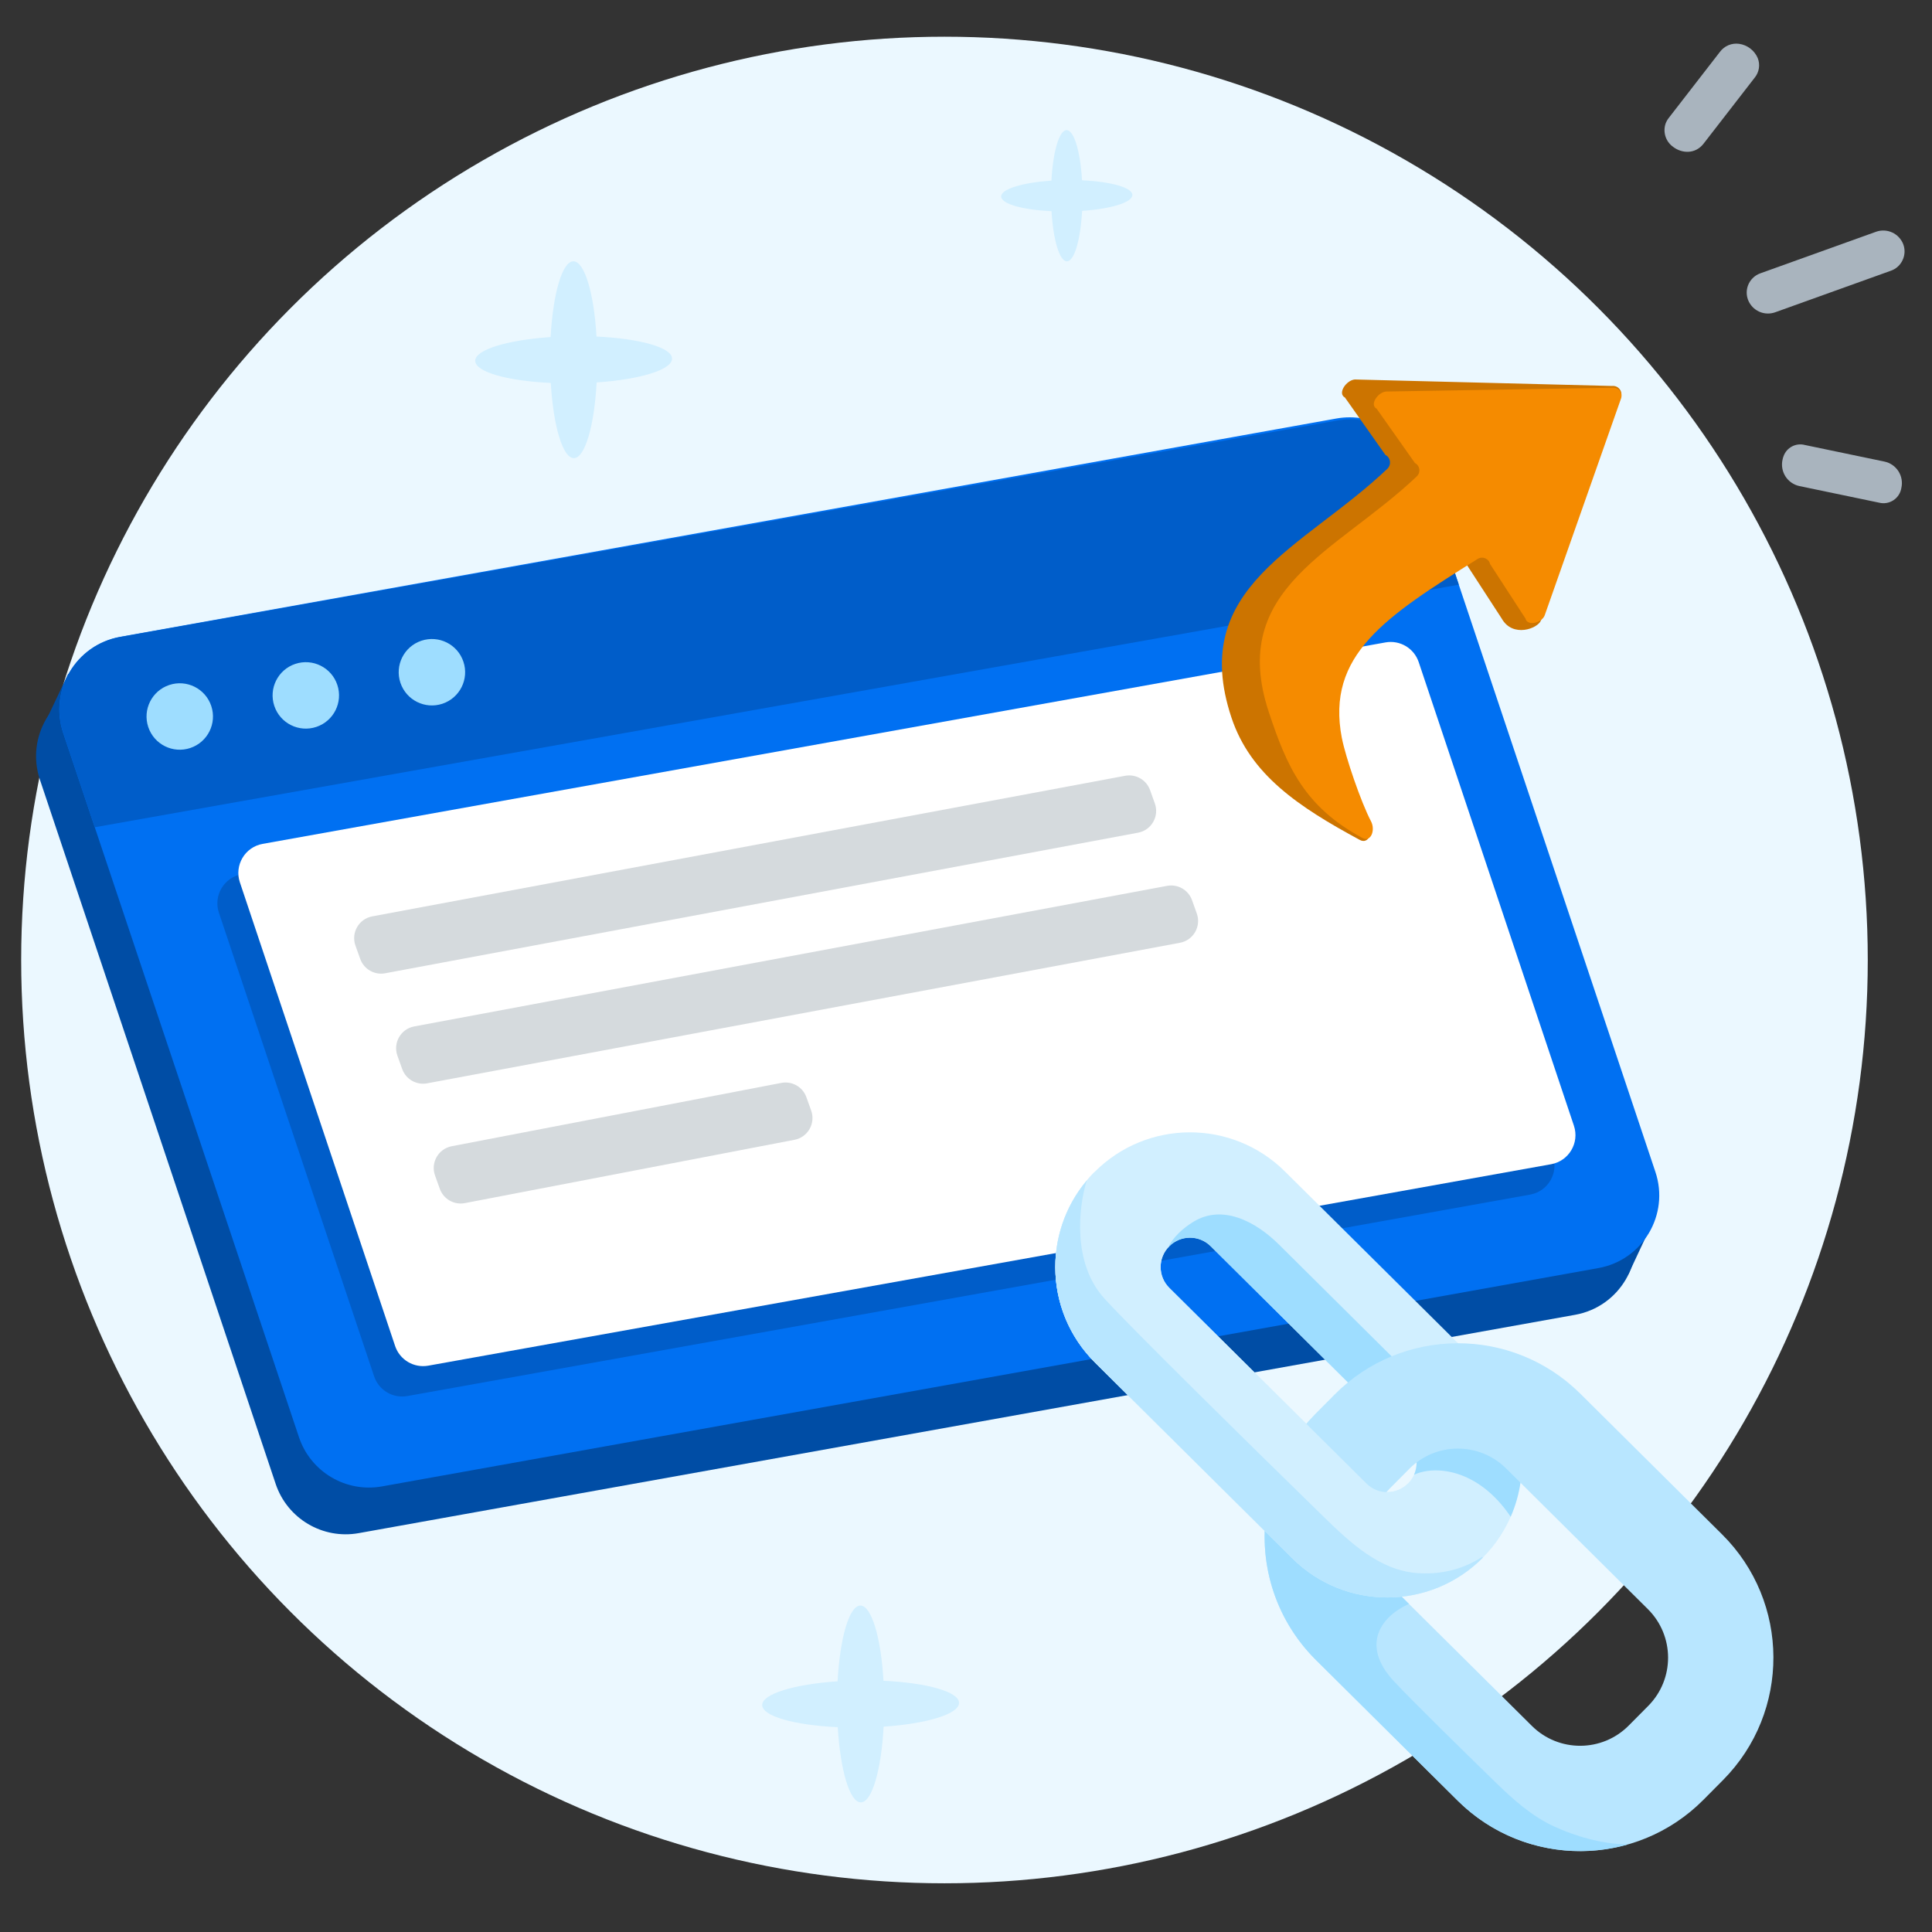 <svg width="161" height="161" viewBox="0 0 161 161" fill="none" xmlns="http://www.w3.org/2000/svg">
<rect x="0" y="0" width="161" height="161" fill="#333333" stroke="none"/>
<circle cx="78.706" cy="80" r="76.941" fill="#EBF8FF"/>
<path d="M3.326 64.974C2.134 61.414 4.379 57.626 8.074 56.963L109.44 38.768C112.446 38.228 115.394 39.975 116.363 42.871L136.01 101.556C137.201 105.115 134.956 108.903 131.261 109.567L29.895 127.761C26.889 128.301 23.942 126.554 22.972 123.658L3.326 64.974Z" fill="#004DA5"/>
<path d="M5.689 56.136L3.701 60.325L8.355 59.302L5.689 56.136Z" fill="#004DA5"/>
<path d="M135.705 102.922L135.666 106.254L137.227 102.922L135.705 102.922Z" fill="#004DA5"/>
<path d="M5.267 61.079C4.075 57.519 6.32 53.731 10.015 53.068L111.381 34.873C114.387 34.334 117.335 36.081 118.304 38.977L137.951 97.661C139.142 101.221 136.897 105.009 133.202 105.672L31.836 123.867C28.83 124.406 25.883 122.66 24.913 119.763L5.267 61.079Z" fill="#0070F2"/>
<path d="M5.27 61.09C4.077 57.526 6.329 53.735 10.028 53.077L111.447 35.041C114.451 34.507 117.392 36.253 118.361 39.146L121.567 48.723L7.898 68.938L5.27 61.09Z" fill="#005DC9"/>
<path d="M18.242 76.059C17.765 74.635 18.663 73.12 20.141 72.854L113.709 56.067C114.911 55.851 116.09 56.55 116.478 57.708L129.413 96.344C129.889 97.768 128.991 99.284 127.513 99.549L33.946 116.337C32.743 116.552 31.564 115.854 31.177 114.695L18.242 76.059Z" fill="#005DC9"/>
<path d="M19.99 73.528C19.513 72.104 20.411 70.588 21.889 70.323L115.457 53.535C116.659 53.32 117.838 54.018 118.226 55.177L131.161 93.813C131.637 95.237 130.739 96.752 129.261 97.018L35.694 113.805C34.491 114.021 33.312 113.322 32.925 112.164L19.99 73.528Z" fill="white"/>
<circle cx="2.769" cy="2.769" r="2.769" transform="matrix(0.948 -0.317 0.317 0.948 11.477 57.961)" fill="#9EDDFF"/>
<circle cx="2.769" cy="2.769" r="2.769" transform="matrix(0.948 -0.317 0.317 0.948 21.982 56.203)" fill="#9EDDFF"/>
<circle cx="2.769" cy="2.769" r="2.769" transform="matrix(0.948 -0.317 0.317 0.948 32.49 54.272)" fill="#9EDDFF"/>
<path d="M29.622 78.802C29.238 77.732 29.903 76.573 31.021 76.364L93.761 64.649C94.653 64.483 95.532 64.988 95.838 65.841L96.237 66.954C96.62 68.023 95.955 69.182 94.838 69.391L32.097 81.106C31.206 81.272 30.326 80.767 30.02 79.914L29.622 78.802Z" fill="#D5DADD"/>
<path d="M33.118 87.974C32.735 86.903 33.4 85.745 34.517 85.536L97.258 73.821C98.149 73.655 99.029 74.16 99.335 75.013L99.733 76.125C100.117 77.195 99.451 78.354 98.334 78.563L35.593 90.278C34.702 90.444 33.822 89.939 33.517 89.086L33.118 87.974Z" fill="#D5DADD"/>
<path d="M36.252 97.955C35.87 96.889 36.53 95.733 37.642 95.519L65.112 90.242C66.006 90.07 66.891 90.576 67.198 91.432L67.598 92.547C67.98 93.614 67.32 94.769 66.208 94.983L38.738 100.26C37.844 100.432 36.959 99.927 36.652 99.07L36.252 97.955Z" fill="#D5DADD"/>
<path d="M109.025 62.054C107.616 54.747 112.868 51.384 120.949 46.321C121.375 46.057 121.934 46.288 122.039 46.768L125.146 51.551C126.062 53.17 128.16 52.379 128.414 51.7L135.072 33.126C135.262 32.623 134.868 32.108 134.333 32.164L112.898 31.623C112.174 31.692 111.438 32.795 112.078 33.126L115.449 37.908C115.889 38.131 115.968 38.721 115.61 39.068C108.612 45.725 98.995 48.86 102.614 59.778C104.196 64.564 108.229 67.246 113.314 69.992C114.066 70.4 114.469 69.293 114.075 68.538C113.185 66.844 109.355 63.731 109.029 62.06L109.025 62.054Z" fill="#CC7400"/>
<path d="M111.821 61.508C110.484 54.573 115.468 51.382 123.137 46.577C123.541 46.326 124.072 46.545 124.171 47L127.12 51.54C127.269 52.205 128.483 51.923 128.724 51.279L135.08 33.225C135.26 32.747 134.887 32.258 134.379 32.312L115.496 32.628C114.809 32.694 114.111 33.741 114.718 34.055L117.917 38.593C118.335 38.804 118.41 39.364 118.07 39.693C111.429 46.011 102.302 48.986 105.737 59.347C107.238 63.889 108.708 67.226 113.534 69.831C114.247 70.219 114.63 69.169 114.256 68.452C113.411 66.844 112.134 63.099 111.825 61.514L111.821 61.508Z" fill="#F58B00"/>
<path d="M146.473 4.827C146.583 5.098 146.619 5.393 146.575 5.682C146.532 5.971 146.411 6.244 146.226 6.47L141.967 11.969C141.263 12.878 140.133 12.786 139.42 12.234C139.12 12.018 138.898 11.712 138.787 11.359C138.677 11.007 138.683 10.628 138.806 10.28C138.871 10.114 138.96 9.958 139.071 9.818L143.33 4.32C143.512 4.075 143.757 3.883 144.038 3.766C144.32 3.649 144.628 3.61 144.93 3.653C145.266 3.701 145.584 3.834 145.854 4.04C146.124 4.245 146.337 4.516 146.473 4.827Z" fill="#A9B4BE"/>
<path d="M158.445 40.669C158.412 40.876 158.336 41.073 158.222 41.248C158.108 41.424 157.959 41.574 157.784 41.688C157.609 41.803 157.412 41.88 157.206 41.914C157 41.949 156.788 41.939 156.586 41.888L149.953 40.506C149.715 40.456 149.489 40.358 149.289 40.22C149.089 40.081 148.918 39.904 148.787 39.699C148.656 39.493 148.567 39.264 148.526 39.024C148.485 38.783 148.491 38.538 148.546 38.3C148.566 38.202 148.594 38.105 148.63 38.011C148.756 37.662 149.009 37.373 149.338 37.201C149.668 37.029 150.049 36.987 150.408 37.083L157.037 38.465C157.276 38.515 157.501 38.612 157.702 38.751C157.902 38.889 158.073 39.066 158.204 39.271C158.335 39.477 158.424 39.706 158.465 39.946C158.507 40.186 158.5 40.432 158.445 40.669Z" fill="#A9B4BE"/>
<path d="M158.555 21.663C158.461 21.872 158.325 22.059 158.157 22.213C157.988 22.367 157.79 22.486 157.574 22.561L147.925 26.026C147.491 26.179 147.015 26.159 146.596 25.969C146.178 25.779 145.848 25.435 145.678 25.008C145.521 24.611 145.519 24.17 145.672 23.772C145.761 23.543 145.898 23.335 146.074 23.164C146.25 22.992 146.461 22.86 146.692 22.778L156.342 19.312C156.778 19.158 157.256 19.179 157.677 19.37C158.098 19.562 158.428 19.909 158.599 20.339C158.681 20.551 158.719 20.778 158.712 21.006C158.704 21.233 158.651 21.457 158.555 21.663Z" fill="#A9B4BE"/>
<path fill-rule="evenodd" clip-rule="evenodd" d="M117.327 120.158L100.891 103.849C99.932 102.897 98.382 102.903 97.43 103.863C96.478 104.822 96.484 106.372 97.443 107.324L113.879 123.633C114.838 124.585 116.388 124.579 117.34 123.62C118.292 122.66 118.286 121.11 117.327 120.158ZM91.199 97.68C86.832 102.081 86.86 109.188 91.261 113.555L107.696 129.864C112.097 134.23 119.204 134.203 123.571 129.802C127.938 125.401 127.91 118.294 123.509 113.927L107.074 97.619C102.673 93.252 95.566 93.279 91.199 97.68Z" fill="#D1EFFF"/>
<path fill-rule="evenodd" clip-rule="evenodd" d="M100.89 103.852L117.326 120.16C118.071 120.899 118.241 121.998 117.835 122.902C119.466 122.112 123.119 122.298 125.89 126.396C127.605 122.47 126.965 117.766 123.978 114.424L116.41 113.467L106.583 103.715C104.597 101.745 101.844 100.352 99.457 101.811C98.566 102.355 97.777 103.081 97.334 103.966C97.365 103.932 97.396 103.898 97.429 103.865C98.381 102.906 99.931 102.9 100.89 103.852Z" fill="#9EDDFF"/>
<path fill-rule="evenodd" clip-rule="evenodd" d="M117.441 122.402L115.817 124.039C113.598 126.275 113.612 129.888 115.848 132.107L127.659 143.827C129.896 146.046 133.508 146.032 135.728 143.795L137.351 142.159C139.571 139.922 139.557 136.31 137.32 134.091L125.509 122.371C123.273 120.152 119.66 120.166 117.441 122.402ZM109.586 117.856C103.952 123.534 103.988 132.704 109.666 138.338L121.477 150.057C127.154 155.691 136.324 155.656 141.958 149.978L143.582 148.342C149.216 142.664 149.18 133.494 143.502 127.86L131.692 116.14C126.014 110.506 116.844 110.542 111.21 116.22L109.586 117.856Z" fill="#B8E6FF"/>
<path fill-rule="evenodd" clip-rule="evenodd" d="M114.718 130.516C114.993 131.092 115.37 131.631 115.849 132.106L117.415 133.66C115.28 134.594 113.232 136.953 116.169 140.116C117.617 141.674 121.926 145.895 124.601 148.501C126.083 149.944 127.635 151.346 129.516 152.208C131.24 152.998 133.405 153.666 135.655 153.704C130.784 155.09 125.327 153.877 121.477 150.056L109.666 138.337C106.138 134.836 104.789 129.97 105.624 125.425L114.718 130.516Z" fill="#9EDDFF"/>
<path fill-rule="evenodd" clip-rule="evenodd" d="M91.198 97.68C86.832 102.081 86.86 109.188 91.26 113.555L107.696 129.864C112.096 134.23 119.204 134.203 123.57 129.802L117.34 123.62C116.387 124.579 114.838 124.585 113.878 123.633L97.443 107.324C96.483 106.372 96.477 104.823 97.429 103.863L91.198 97.68Z" fill="#D1EFFF"/>
<path fill-rule="evenodd" clip-rule="evenodd" d="M90.561 98.38C89.891 100.545 89.326 105.247 92.044 108.222C94.396 110.796 103.773 120.022 110.293 126.388C112.523 128.566 114.958 130.839 118.066 131.087C119.759 131.222 121.677 130.928 123.509 129.743L123.57 129.804C119.204 134.204 112.096 134.232 107.696 129.865L91.26 113.557C87.085 109.414 86.846 102.805 90.561 98.38Z" fill="#B8E6FF"/>
<path d="M79.919 141.904C79.919 140.976 77.224 140.233 73.624 140.064C73.418 136.469 72.626 133.795 71.697 133.797C70.769 133.799 69.997 136.493 69.799 140.108C66.189 140.355 63.504 141.161 63.517 142.092C63.529 143.022 66.211 143.765 69.812 143.932C70.028 147.528 70.81 150.201 71.736 150.199C72.663 150.197 73.439 147.503 73.636 143.889C77.247 143.642 79.929 142.835 79.919 141.904Z" fill="#D1EFFF"/>
<path d="M94.365 16.249C94.365 15.63 92.568 15.135 90.168 15.022C90.031 12.625 89.502 10.842 88.883 10.844C88.264 10.845 87.75 12.641 87.618 15.051C85.211 15.216 83.421 15.753 83.43 16.374C83.438 16.994 85.226 17.489 87.626 17.6C87.77 19.998 88.292 21.78 88.909 21.779C89.527 21.777 90.044 19.981 90.176 17.572C92.583 17.407 94.371 16.869 94.365 16.249Z" fill="#D1EFFF"/>
<path d="M56.004 29.885C56.004 28.957 53.309 28.214 49.709 28.045C49.503 24.449 48.711 21.775 47.782 21.777C46.854 21.779 46.082 24.474 45.884 28.088C42.274 28.335 39.589 29.142 39.602 30.072C39.614 31.003 42.296 31.746 45.897 31.912C46.113 35.508 46.895 38.182 47.821 38.18C48.748 38.178 49.524 35.483 49.721 31.869C53.332 31.622 56.014 30.815 56.004 29.885Z" fill="#D1EFFF"/>
</svg>
